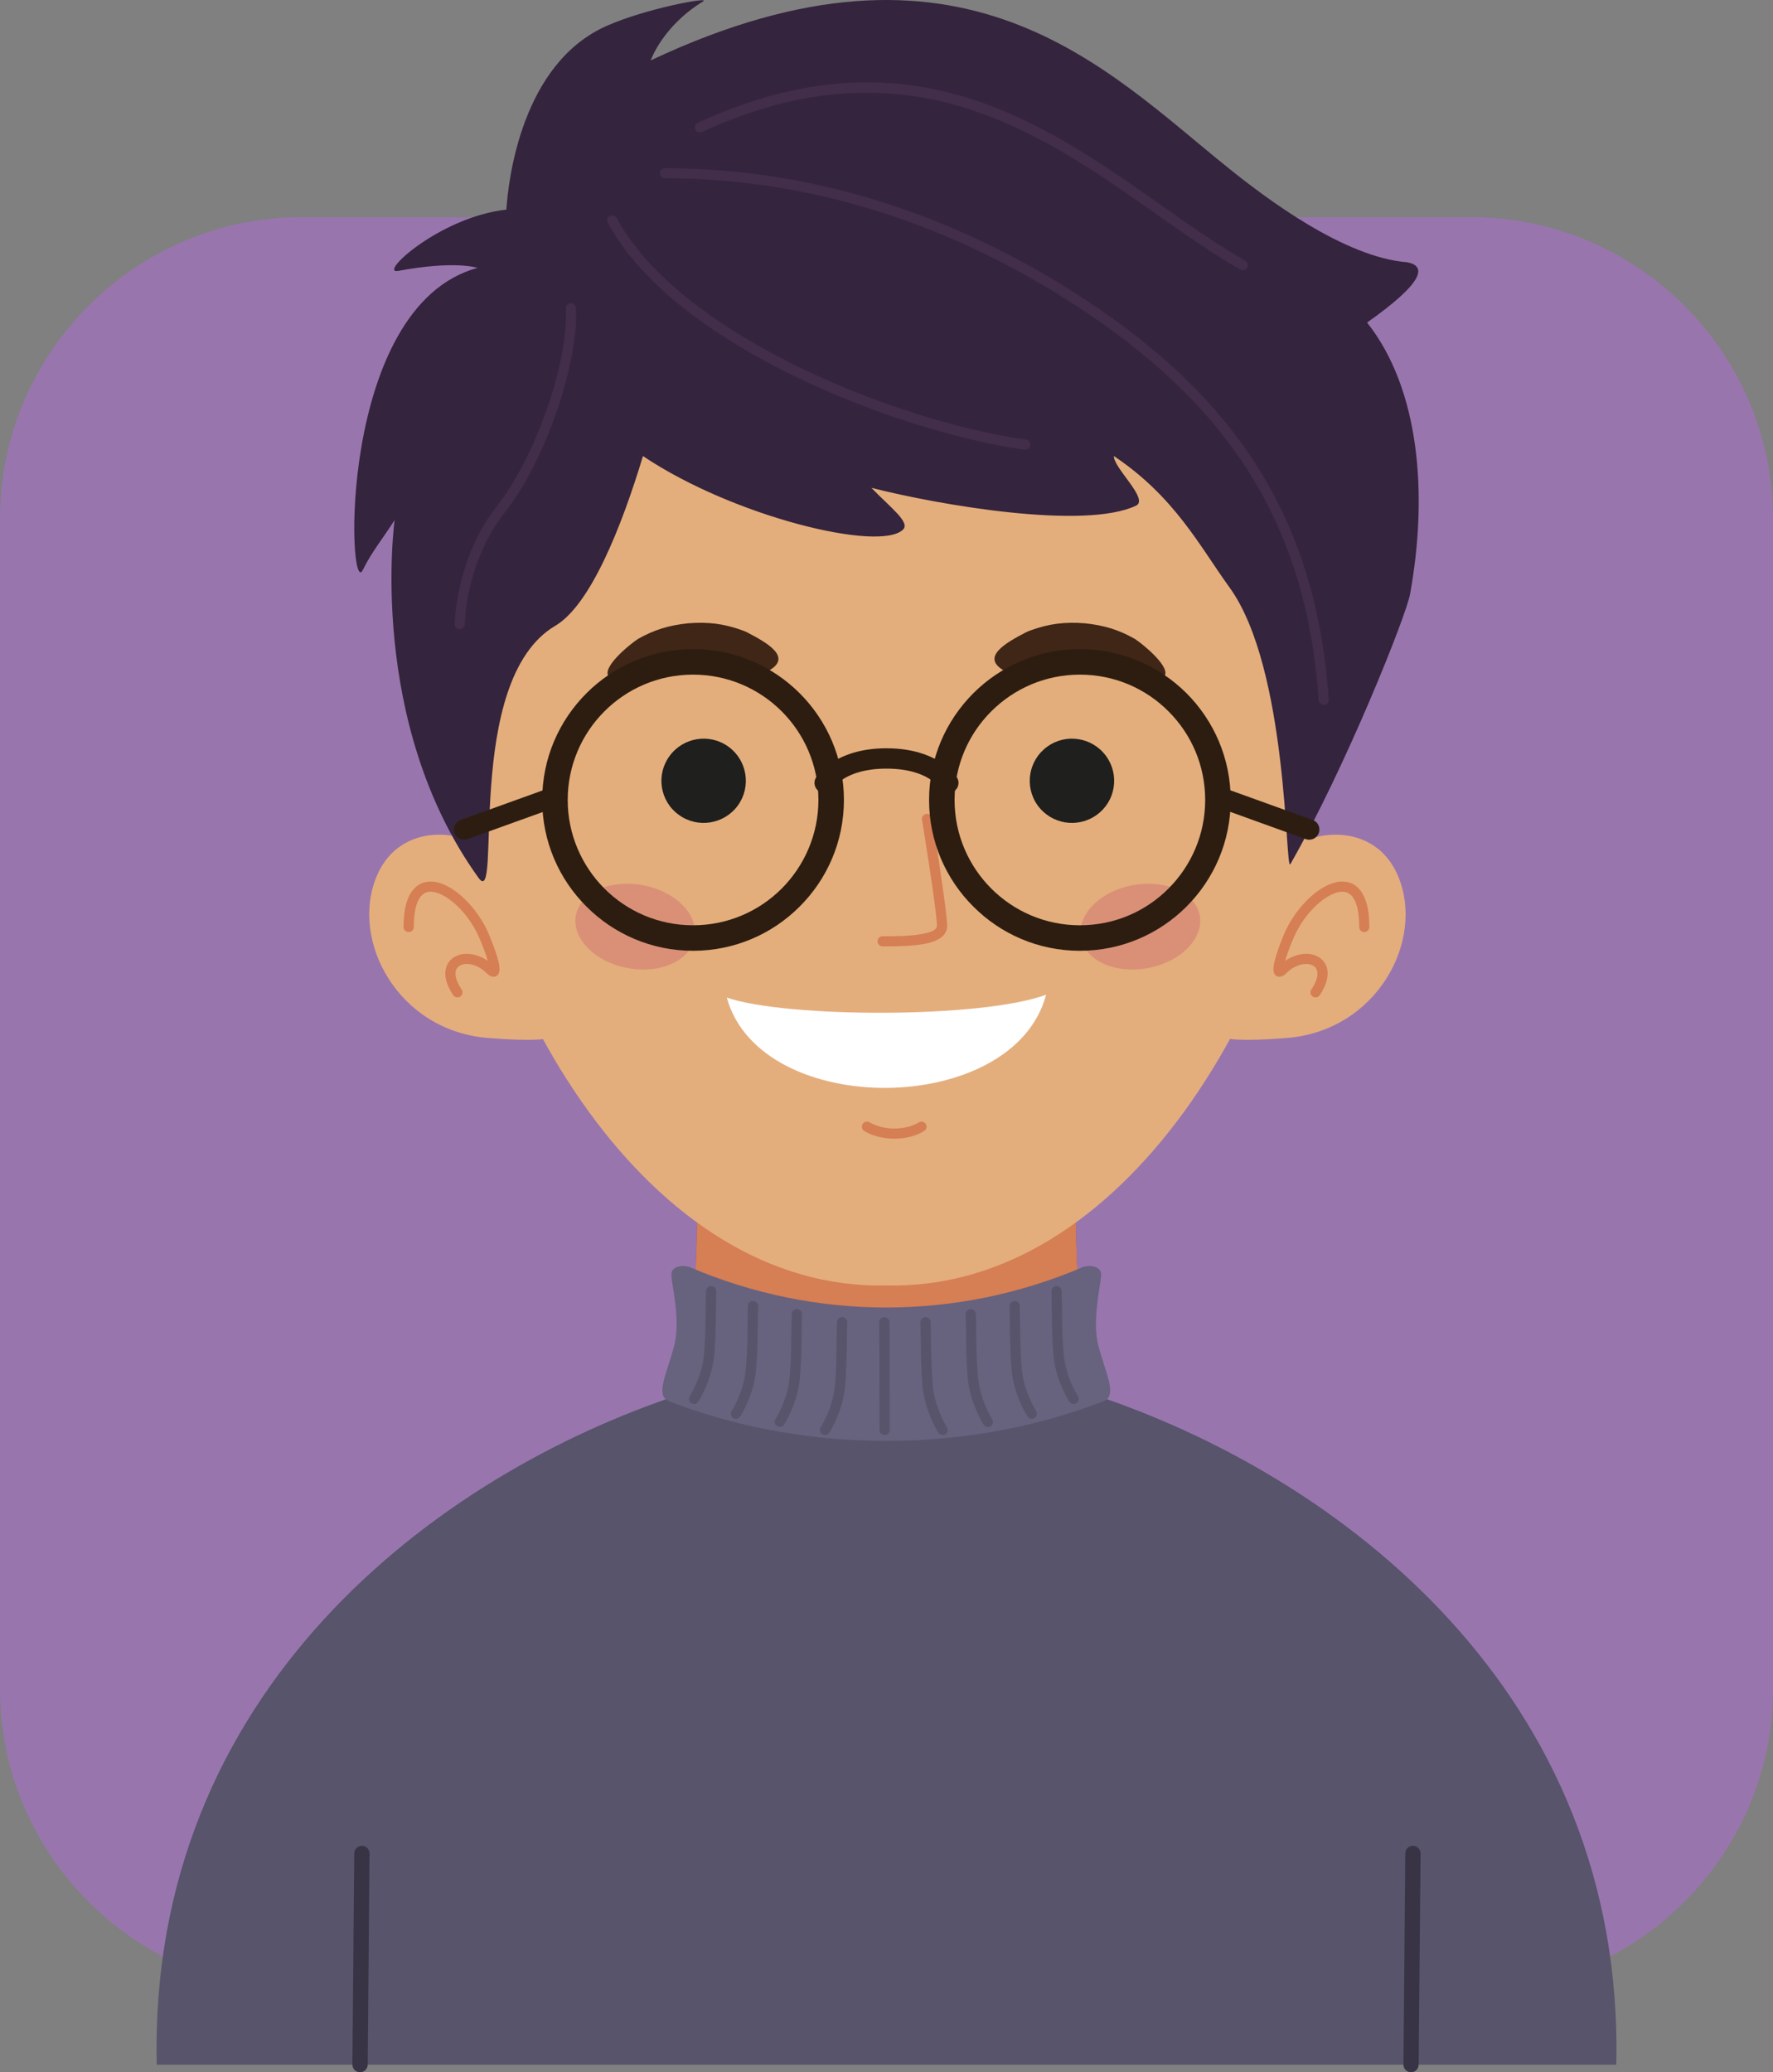 <?xml version="1.0" encoding="UTF-8"?>
<!DOCTYPE svg PUBLIC "-//W3C//DTD SVG 1.1//EN" "http://www.w3.org/Graphics/SVG/1.1/DTD/svg11.dtd">
<!-- Creator: CorelDRAW X7 -->
<svg xmlns="http://www.w3.org/2000/svg" xml:space="preserve" width="164.706mm" height="192.475mm" version="1.1" style="shape-rendering:geometricPrecision; text-rendering:geometricPrecision; image-rendering:optimizeQuality; fill-rule:evenodd; clip-rule:evenodd"
viewBox="0 0 16471 19248"
 xmlns:xlink="http://www.w3.org/1999/xlink">
 <rect x="0" y="0" width="16471" height="19248" fill="#808080" stroke="none"/>
 <defs>
  <style type="text/css">
   <![CDATA[
    .fil4 {fill:#1F1F1D}
    .fil8 {fill:#2D1D11}
    .fil7 {fill:#34243D}
    .fil11 {fill:#383446}
    .fil6 {fill:#3F2616}
    .fil12 {fill:#422D4B}
    .fil1 {fill:#57546B}
    .fil10 {fill:#67627E}
    .fil0 {fill:#9975AE}
    .fil3 {fill:#D67E54}
    .fil5 {fill:#DA9077}
    .fil2 {fill:#E4AE7C}
    .fil9 {fill:white}
   ]]>
  </style>
 </defs>
 <g id="OBJECTS">
  <g id="_1717625315680">
   <path class="fil0" d="M2802 2017l10866 0c1542,0 2803,1261 2803,2802l0 10866c0,1541 -1261,2802 -2803,2802l-10866 0c-1541,0 -2802,-1261 -2802,-2802l0 -10866c0,-1541 1261,-2802 2802,-2802z"/>
   <g>
    <path class="fil1" d="M8235 19177l-6779 0c-79,-3467 2589,-5480 4879,-6231 186,-967 138,-2222 138,-2222l1762 0 1762 0c0,0 -47,1255 139,2222 2290,751 4957,2764 4879,6231l-6780 0z"/>
    <path class="fil2" d="M4503 7944c-16,-181 -758,-395 -1005,198 -247,593 198,1433 1038,1499 840,66 593,-82 593,-82l-626 -1615z"/>
    <path class="fil2" d="M11985 7944c17,-181 758,-395 1005,198 247,593 -197,1433 -1038,1499 -840,66 -593,-82 -593,-82l626 -1615z"/>
    <path class="fil3" d="M10019 11968c-763,1460 -2728,1612 -3571,57 22,-318 29,-618 30,-849l3514 0c1,217 8,495 27,792z"/>
    <path class="fil2" d="M8235 11939c-4372,105 -6579,-10676 0,-10400 6579,-276 4372,10505 0,10400z"/>
    <path class="fil4" d="M6767 6935c175,127 214,371 88,546 -127,175 -373,215 -548,88 -176,-126 -215,-371 -88,-546 127,-175 372,-215 548,-88z"/>
    <path class="fil4" d="M9729 6935c-176,127 -215,371 -89,546 127,175 372,215 548,88 176,-126 215,-371 88,-546 -127,-175 -372,-215 -547,-88z"/>
    <path class="fil5" d="M6284 8356c223,172 232,423 21,561 -211,138 -563,111 -786,-60 -223,-172 -233,-423 -22,-561 211,-138 563,-111 787,60z"/>
    <path class="fil5" d="M10211 8356c-223,172 -232,423 -21,561 211,138 563,111 786,-60 223,-172 233,-423 22,-561 -211,-138 -563,-111 -787,60z"/>
    <path class="fil6" d="M6938 5872c-15,-7 -29,-13 -44,-18 -171,-62 -316,-79 -501,-65 -180,19 -315,60 -467,146 -71,46 -347,269 -268,352 32,8 307,-132 387,-158 126,-37 228,-52 361,-49 124,6 217,24 331,67 3,1 23,10 27,12 231,112 210,184 367,76 243,-128 -7,-266 -193,-363z"/>
    <path class="fil6" d="M9533 5872c15,-7 29,-13 44,-18 171,-62 316,-79 500,-65 181,19 316,60 467,146 71,46 347,269 269,352 -32,8 -307,-132 -388,-158 -125,-37 -227,-52 -360,-49 -124,6 -218,24 -331,67 -3,1 -23,10 -28,12 -230,112 -209,184 -367,76 -242,-128 7,-266 194,-363z"/>
    <path class="fil3" d="M8030 10506c-23,-14 -30,-42 -17,-65 13,-22 42,-30 65,-17 65,38 148,58 231,58 83,0 164,-20 227,-57 22,-14 51,-7 65,16 13,22 6,51 -16,64 -78,48 -177,71 -276,71 -99,0 -199,-23 -279,-70z"/>
    <path class="fil3" d="M8200 8790c-27,0 -48,-21 -48,-47 0,-26 21,-47 48,-47 113,0 249,-1 354,-19 87,-15 150,-38 150,-78 0,-136 -138,-984 -139,-986 -4,-26 14,-50 40,-54 26,-4 50,13 54,39 0,3 140,859 140,1001 0,100 -97,149 -229,171 -113,19 -253,20 -370,20z"/>
    <path class="fil3" d="M12721 8610c0,26 -21,47 -47,47 -26,0 -47,-21 -47,-47 0,-144 -25,-235 -65,-284 -24,-29 -55,-43 -88,-44 -39,-1 -84,14 -130,40 -124,70 -253,220 -324,383 -34,78 -64,159 -81,219 73,-50 153,-70 221,-64 39,4 74,17 102,37 30,22 53,52 64,90 19,65 4,152 -65,256 -15,22 -44,28 -66,13 -22,-14 -27,-44 -13,-65 52,-78 65,-137 53,-177 -5,-17 -15,-31 -28,-40 -15,-11 -34,-17 -56,-20 -61,-6 -138,21 -202,86 -17,17 -34,27 -48,30 -38,8 -61,-9 -69,-46l0 -3c-3,-14 -3,-33 1,-55 11,-67 51,-187 100,-299 79,-181 224,-348 365,-427 60,-34 121,-54 177,-52 62,1 117,25 160,79 53,65 86,175 86,343z"/>
    <path class="fil3" d="M3844 8610c0,26 -21,47 -47,47 -27,0 -48,-21 -48,-47 0,-168 33,-278 87,-343 43,-54 98,-78 159,-79 57,-2 117,18 178,52 141,79 285,246 364,427 49,112 90,232 101,299 3,22 4,41 1,55l-1 3c-8,37 -30,54 -68,46 -15,-3 -31,-13 -48,-30 -64,-65 -141,-92 -202,-86 -22,3 -42,9 -56,20 -14,9 -24,23 -29,40 -11,40 1,99 54,177 14,21 8,51 -13,65 -22,15 -51,9 -66,-13 -70,-104 -85,-191 -65,-256 11,-38 33,-68 63,-90 29,-20 64,-33 102,-37 68,-6 149,14 221,64 -17,-60 -46,-141 -81,-219 -71,-163 -199,-313 -324,-383 -46,-26 -90,-41 -129,-40 -34,1 -64,15 -88,44 -40,49 -65,140 -65,284z"/>
    <path class="fil7" d="M13073 2436c182,35 158,185 -373,560 491,619 567,1602 399,2524 -36,197 -590,1593 -1112,2507 -49,85 -16,-1813 -565,-2571 -278,-384 -507,-840 -1074,-1220 -6,108 331,402 205,461 -480,227 -1833,-7 -2458,-166 180,186 363,320 294,388 -215,211 -1575,-119 -2416,-683 -203,672 -491,1385 -814,1576 -864,508 -487,2657 -714,2341 -1041,-1448 -779,-3323 -779,-3323 -101,160 -215,298 -295,463 -143,299 -242,-2449 1065,-2805 0,0 -206,-71 -736,28 -195,37 382,-500 1004,-569 18,-271 139,-1357 933,-1707 368,-163 972,-273 895,-227 -378,230 -487,548 -487,548 2906,-1370 4228,87 5367,1000 344,277 1073,829 1661,875z"/>
    <path class="fil8" d="M6438 6029c387,0 738,157 991,410 254,254 411,604 411,991 0,387 -157,737 -411,990 -253,254 -604,411 -991,411 -386,0 -737,-157 -990,-411 -254,-253 -411,-603 -411,-990 0,-387 157,-737 411,-991 253,-253 604,-410 990,-410zm824 578l0 0c-211,-211 -502,-341 -824,-341 -321,0 -612,130 -823,341 -210,210 -341,501 -341,823 0,321 131,612 341,823 211,211 502,341 823,341 322,0 613,-130 824,-341 210,-211 341,-502 341,-823 0,-322 -131,-613 -341,-823z"/>
    <path class="fil8" d="M10032 6029c387,0 737,157 991,410 253,254 410,604 410,991 0,387 -157,737 -410,990 -254,254 -604,411 -991,411 -387,0 -737,-157 -990,-411 -254,-253 -411,-603 -411,-990 0,-387 157,-737 411,-991 253,-253 603,-410 990,-410zm823 578l0 0c-210,-211 -501,-341 -823,-341 -321,0 -612,130 -823,341 -211,210 -341,501 -341,823 0,321 130,612 341,823 211,211 502,341 823,341 322,0 613,-130 823,-341 211,-211 341,-502 341,-823 0,-322 -130,-613 -341,-823z"/>
    <path class="fil8" d="M5114 7315c49,-17 103,8 121,57 17,49 -8,103 -57,121l-835 301c-49,17 -103,-8 -121,-58 -17,-49 8,-103 57,-120l835 -301z"/>
    <path class="fil8" d="M11297 7493c-49,-18 -75,-72 -57,-121 17,-49 71,-74 120,-57l835 301c49,17 74,71 57,120 -18,50 -72,75 -121,58l-834 -301z"/>
    <path class="fil8" d="M7742 7321c-28,44 -86,58 -130,31 -45,-27 -59,-85 -32,-130 1,0 161,-272 655,-272 495,0 655,272 656,272 27,45 13,103 -32,130 -45,27 -103,13 -130,-31 0,-1 -106,-182 -494,-182 -387,0 -493,181 -493,182z"/>
    <path class="fil9" d="M9718 9239c-595,221 -2404,217 -2966,27 311,1131 2664,1113 2966,-27z"/>
    <path class="fil10" d="M6410 11770c-48,-21 -173,-19 -173,68 1,95 89,421 26,662 -67,254 -180,463 -50,514 597,232 1248,355 1901,368 733,15 1470,-108 2140,-368 130,-51 17,-260 -50,-514 -63,-241 25,-567 25,-662 1,-87 -124,-89 -172,-68 -1166,499 -2482,499 -3647,0z"/>
    <path class="fil11" d="M3291 17214c1,-39 33,-70 72,-70 39,0 70,32 70,72l-17 1961c-1,39 -33,71 -72,70 -39,0 -70,-32 -70,-71l17 -1962z"/>
    <path class="fil11" d="M13055 17214c0,-39 32,-70 71,-70 40,0 71,32 71,72l-18 1961c0,39 -32,71 -71,70 -39,0 -71,-32 -70,-71l17 -1962z"/>
    <path class="fil1" d="M6559 11991c1,-26 23,-46 49,-45 26,1 47,22 46,48 -2,65 -3,126 -4,187 -1,125 -2,252 -15,402 -20,237 -147,435 -148,435 -13,22 -43,29 -65,15 -22,-14 -28,-43 -14,-65 0,-1 115,-178 133,-393 12,-151 14,-274 15,-395 1,-63 1,-125 3,-189z"/>
    <path class="fil1" d="M6948 12129c1,-26 23,-46 49,-45 26,1 46,22 46,48 -3,65 -3,126 -4,187 -1,125 -3,252 -15,402 -20,237 -147,435 -148,435 -14,22 -43,29 -65,15 -22,-14 -28,-43 -14,-65 0,-1 115,-179 132,-393 13,-151 14,-274 16,-395 0,-63 1,-125 3,-189z"/>
    <path class="fil1" d="M7356 12205c1,-26 22,-47 48,-46 27,1 47,23 46,49 -2,64 -3,125 -3,186 -2,125 -3,253 -16,402 -19,237 -147,435 -147,436 -14,21 -43,28 -65,14 -22,-14 -29,-43 -15,-65 1,-1 115,-178 133,-393 12,-150 14,-274 15,-395 1,-63 2,-125 4,-188z"/>
    <path class="fil1" d="M7776 12280c1,-26 22,-47 48,-46 27,1 47,23 46,49 -2,64 -3,125 -3,186 -2,125 -3,253 -16,402 -19,238 -147,435 -147,436 -14,22 -43,28 -65,14 -22,-14 -29,-43 -15,-65 1,0 115,-178 133,-392 13,-151 14,-274 15,-396 1,-62 2,-125 4,-188z"/>
    <path class="fil1" d="M9768 11994c-1,-26 19,-47 45,-48 27,-1 48,19 49,45 2,64 3,126 4,189 1,121 2,244 15,395 18,215 132,392 133,393 14,22 7,51 -15,65 -22,14 -51,7 -65,-15 0,0 -128,-198 -148,-435 -12,-150 -13,-277 -15,-402 -1,-61 -1,-122 -3,-187z"/>
    <path class="fil1" d="M9379 12132c-1,-26 20,-47 46,-48 26,-1 48,19 48,45 2,64 3,126 4,189 1,121 3,244 15,395 18,214 133,392 133,393 14,22 7,51 -15,65 -22,14 -51,7 -65,-15 0,0 -128,-198 -147,-435 -13,-150 -14,-277 -16,-402 0,-61 -1,-122 -3,-187z"/>
    <path class="fil1" d="M8971 12208c0,-26 20,-48 46,-49 26,-1 48,20 49,46 2,63 3,125 3,188 2,121 3,245 16,395 17,215 132,392 132,393 14,22 8,51 -14,65 -22,14 -51,7 -65,-14 -1,-1 -128,-199 -148,-436 -12,-149 -14,-277 -15,-402 -1,-61 -2,-122 -4,-186z"/>
    <path class="fil1" d="M8551 12283c-1,-26 20,-48 46,-49 26,-1 48,20 49,46 2,63 2,126 3,188 2,122 3,245 16,396 17,214 132,392 132,392 14,22 8,51 -14,65 -22,14 -51,8 -65,-14 -1,-1 -128,-198 -148,-436 -12,-149 -14,-277 -15,-402 -1,-61 -2,-122 -4,-186z"/>
    <path class="fil1" d="M8169 12281c0,-26 21,-47 47,-47 26,0 47,21 47,47l2 1000c0,26 -21,48 -47,48 -26,0 -47,-22 -47,-48l-2 -1000z"/>
    <path class="fil12" d="M5646 2070c-12,-23 -3,-51 20,-64 23,-12 51,-3 64,20 260,482 801,907 1425,1246 795,431 1723,720 2377,811 26,3 44,27 40,53 -3,26 -27,44 -53,41 -664,-92 -1604,-385 -2410,-822 -638,-346 -1193,-784 -1463,-1285z"/>
    <path class="fil12" d="M6177 1656c-26,0 -47,-21 -47,-47 0,-26 21,-47 47,-47 762,0 1472,132 2118,347 762,253 1435,620 2004,1022 598,423 1082,901 1430,1480 348,579 559,1259 615,2086 2,26 -18,48 -44,50 -26,2 -49,-18 -50,-44 -55,-811 -262,-1477 -603,-2044 -340,-566 -814,-1035 -1403,-1451 -562,-397 -1227,-760 -1978,-1010 -637,-211 -1337,-342 -2089,-342z"/>
    <path class="fil12" d="M6523 1226c-24,11 -52,0 -63,-24 -11,-23 0,-51 23,-62 1944,-896 3210,-5 4302,764 270,190 529,372 783,517 23,13 31,41 18,64 -13,23 -42,31 -65,18 -259,-147 -519,-331 -791,-522 -1071,-754 -2313,-1628 -4207,-755z"/>
    <path class="fil12" d="M5257 2866c-2,-27 18,-49 44,-50 26,-1 49,19 50,45 14,254 -59,615 -183,973 -121,345 -290,688 -479,927 -365,464 -371,1036 -371,1037 0,26 -22,47 -48,47 -26,-1 -47,-22 -46,-48 0,-2 6,-606 391,-1095 182,-230 346,-563 464,-900 120,-346 191,-694 178,-936z"/>
   </g>
  </g>
 </g>
</svg>
